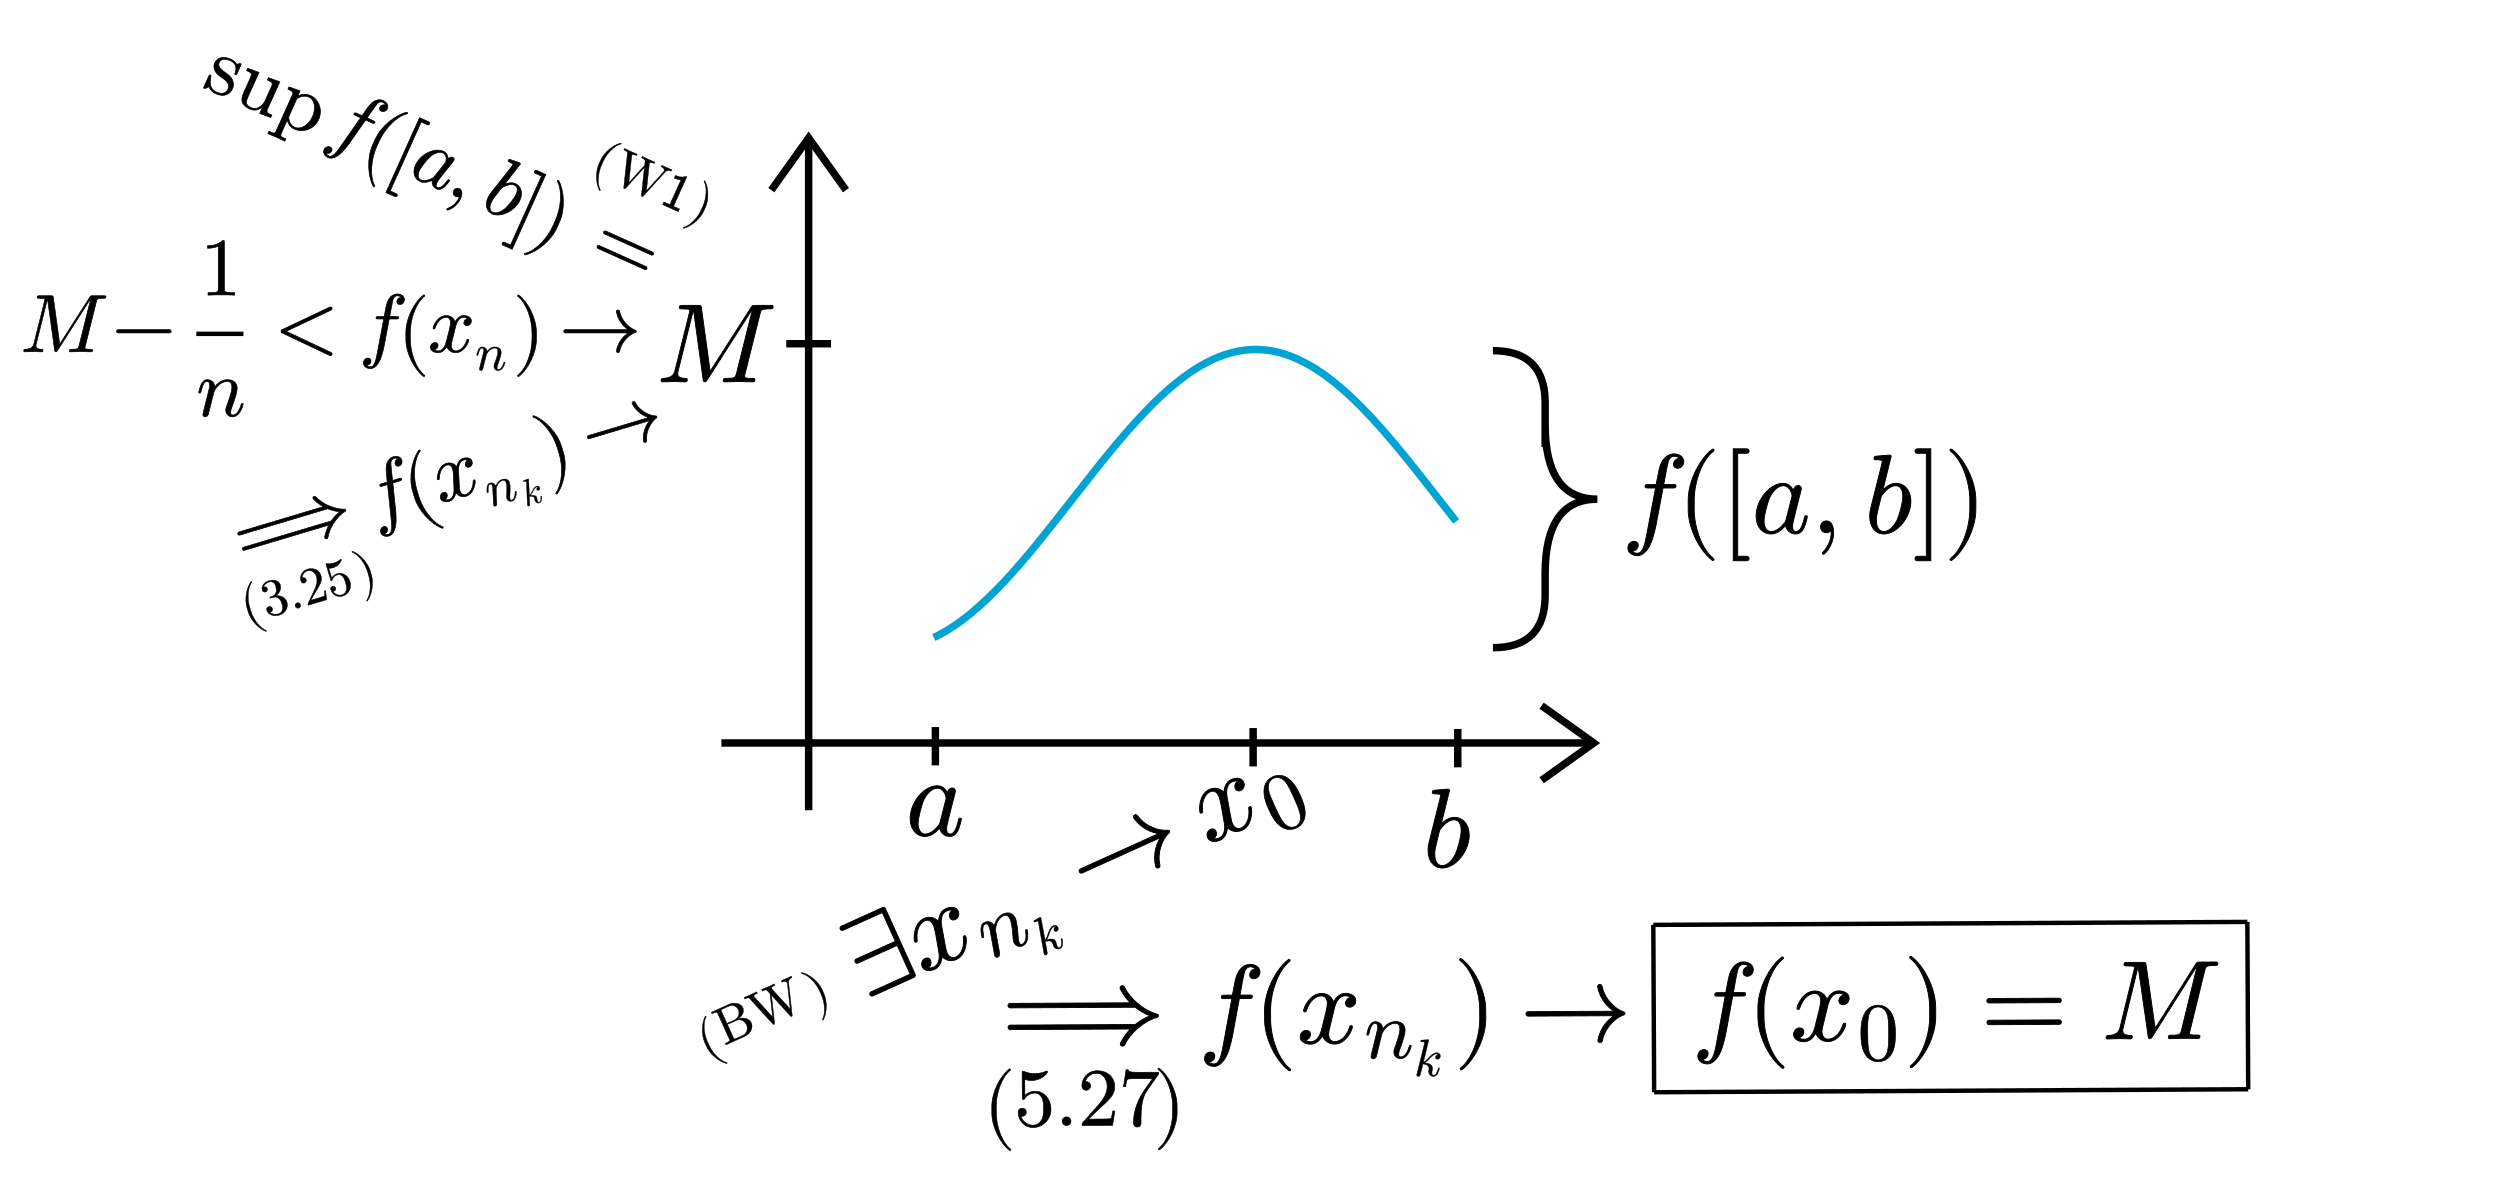 <svg xmlns="http://www.w3.org/2000/svg" xmlns:xlink="http://www.w3.org/1999/xlink" x="0" y="0" width="335" height="157.952" style="width: 335px;height:157.952px;background: transparent;fill: none;">
        
        
        <svg xmlns="http://www.w3.org/2000/svg" class="role-diagram-draw-area" style="overflow: visible;"><g class="shapes-region" style="stroke: black; fill: none;"><g class="composite-shape axis2d" style="stroke-width: 1; stroke: rgb(0, 0, 0); stroke-opacity: 1;"><path class="real" d=" M96.67,99.56 L213.57,99.56 M108.36,18.48 L108.36,108.57"/><path d=" M206.57,94.56 L213.57,99.56 L206.57,104.56"/><path d=" M103.36,25.48 L108.36,18.48 L113.36,25.48"/></g><g class="composite-shape"><path class="real" d=" M125.13,85.43 C131.61,82.37 137.57,74.75 143.75,66.83 C151.74,56.59 159.38,46.83 168.25,46.83 C177.11,46.83 184.76,56.59 192.75,66.83 C193.54,67.85 194.34,68.87 195.13,69.87" style="stroke-width: 1; stroke: rgb(0, 163, 211); stroke-opacity: 1;"/></g><g class="arrow-line"><path class="connection real" stroke-dasharray="" d="  M125.34,97.42 L125.34,102.56" style="stroke: rgb(0, 0, 0); stroke-width: 1; fill: none; fill-opacity: 1;"/></g><g class="arrow-line"><path class="connection real" stroke-dasharray="" d="  M195.34,97.68 L195.34,102.82" style="stroke: rgb(0, 0, 0); stroke-width: 1; fill: none; fill-opacity: 1;"/></g><g class="arrow-line"><path class="connection real" stroke-dasharray="" d="  M167.92,97.56 L167.92,102.7" style="stroke: rgb(0, 0, 0); stroke-width: 1; fill: none; fill-opacity: 1;"/></g><g class="arrow-line"><path class="connection real" stroke-dasharray="" d="  M105.36,46.06 L111.36,46.06" style="stroke: rgb(0, 0, 0); stroke-width: 1; fill: none; fill-opacity: 1;"/></g><g class="composite-shape"><path class="real" d=" M200.05,86.79 Q207.05,86.79 207.05,79.79 L207.05,76.89 Q207.05,66.89 214.05,66.89 Q207.05,66.89 207.05,56.89 M207.05,59.89 L207.05,53.99 Q207.05,46.99 200.05,46.99" style="stroke-width: 1; stroke: rgb(0, 0, 0); fill: none; fill-opacity: 1;"/></g><g/></g><g/><g/><g/></svg>
        <svg xmlns="http://www.w3.org/2000/svg" xmlns:xlink="http://www.w3.org/1999/xlink" width="793.992" height="156.762" style="width:793.992px;height:156.762px;font-family:LatinModern-Math, LatinModern, Asana-Math, Asana;background:transparent;"><g><g><g><g transform="matrix(1,0,0,1,121.363,111.921)"><path transform="matrix(0.015,0,0,-0.015,0,0)" d="M498 143C498 153 489 153 486 153C476 153 475 149 472 135C455 70 437 11 396 11C369 11 366 37 366 57C366 79 368 87 379 131L401 221L437 361C444 389 444 391 444 395C444 412 432 422 415 422C391 422 376 400 373 378C355 415 326 442 281 442C164 442 40 295 40 149C40 55 95 -11 173 -11C193 -11 243 -7 303 64C311 22 346 -11 394 -11C429 -11 452 12 468 44C485 80 498 143 498 143ZM361 332C361 326 359 320 358 315L308 119C303 101 303 99 288 82C244 27 203 11 175 11C125 11 111 66 111 105C111 155 143 278 166 324C197 383 242 420 282 420C347 420 361 338 361 332Z" stroke="rgb(0,0,0)" stroke-opacity="1" stroke-width="8" fill="rgb(0,0,0)" fill-opacity="1"/></g></g></g></g><g><g><g><g transform="matrix(1,0,0,1,190.653,116.153)"><path transform="matrix(0.015,0,0,-0.015,0,0)" d="M415 282C415 373 362 442 282 442C236 442 195 413 165 382L239 683C239 683 239 694 226 694C203 694 130 686 104 684C96 683 85 682 85 664C85 652 94 652 109 652C157 652 159 645 159 635C159 628 150 594 145 573L63 247C51 197 47 181 47 146C47 51 100 -11 174 -11C292 -11 415 138 415 282ZM343 326C343 267 310 152 292 114C259 47 213 11 174 11C140 11 107 38 107 112C107 131 107 150 123 213L145 305C151 327 151 329 160 340C209 405 254 420 280 420C316 420 343 390 343 326Z" stroke="rgb(0,0,0)" stroke-opacity="1" stroke-width="8" fill="rgb(0,0,0)" fill-opacity="1"/></g></g></g></g><g transform="matrix(0.911,-0.412,0.412,0.911,-35.761,68.845)"><g><g><g transform="matrix(1,0,0,1,106.422,121.822)"><path transform="matrix(0.015,0,0,-0.015,0,0)" d="" stroke="rgb(0,0,0)" stroke-opacity="1" stroke-width="8" fill="rgb(0,0,0)" fill-opacity="1"/></g></g><g><g transform="matrix(1,0,0,1,111.407,121.822)"><path transform="matrix(0.015,0,0,-0.015,0,0)" d="M500 20L500 664C500 675 491 684 480 684L76 684C65 684 56 675 56 664C56 653 65 644 76 644L460 644L460 362L76 362C65 362 56 353 56 342C56 331 65 322 76 322L460 322L460 40L76 40C65 40 56 31 56 20C56 9 65 0 76 0L480 0C491 0 500 9 500 20Z" stroke="rgb(0,0,0)" stroke-opacity="1" stroke-width="8" fill="rgb(0,0,0)" fill-opacity="1"/></g></g><g><g transform="matrix(1,0,0,1,119.75,121.822)"><path transform="matrix(0.015,0,0,-0.015,0,0)" d="M527 376C527 428 468 442 434 442C376 442 341 389 329 366C304 432 250 442 221 442C117 442 60 313 60 288C60 278 72 278 72 278C80 278 83 280 85 289C119 395 185 420 219 420C238 420 273 411 273 353C273 322 256 255 219 115C203 53 168 11 124 11C118 11 95 11 74 24C99 29 121 50 121 78C121 105 99 113 84 113C54 113 29 87 29 55C29 9 79 -11 123 -11C189 -11 225 59 228 65C240 28 276 -11 336 -11C439 -11 496 118 496 143C496 153 487 153 484 153C475 153 473 149 471 142C438 35 370 11 338 11C299 11 283 43 283 77C283 99 289 121 300 165L334 302C340 328 363 420 433 420C438 420 462 420 483 407C455 402 435 377 435 353C435 337 446 318 473 318C495 318 527 336 527 376Z" stroke="rgb(0,0,0)" stroke-opacity="1" stroke-width="8" fill="rgb(0,0,0)" fill-opacity="1"/></g></g><g><g><g><g><g transform="matrix(1,0,0,1,128.781,123.87)"><path transform="matrix(0.011,0,0,-0.011,0,0)" d="M571 143C571 153 562 153 559 153C549 153 549 150 544 135C524 67 491 11 442 11C425 11 418 21 418 44C418 69 427 93 436 115C455 168 497 278 497 335C497 402 454 442 382 442C292 442 243 378 226 355C221 411 180 442 134 442C88 442 69 403 59 385C43 351 29 292 29 288C29 278 41 278 41 278C51 278 52 279 58 301C75 372 95 420 131 420C151 420 162 407 162 374C162 353 159 342 146 290L88 59C85 44 79 21 79 16C79 -2 93 -11 108 -11C120 -11 138 -3 145 17C146 19 158 66 164 91L186 181C192 203 198 225 203 248L216 298C231 329 284 420 379 420C424 420 433 383 433 350C433 288 384 160 368 117C359 94 358 82 358 71C358 24 393 -11 440 -11C534 -11 571 135 571 143Z" stroke="rgb(0,0,0)" stroke-opacity="1" stroke-width="8" fill="rgb(0,0,0)" fill-opacity="1"/></g></g><g><g><g><g><g transform="matrix(1,0,0,1,135.393,126.309)"><path transform="matrix(0.007,0,0,-0.007,0,0)" d="M508 379C508 409 485 442 440 442C412 442 366 434 294 354C260 316 221 276 183 261L287 683C287 683 287 694 274 694C251 694 178 686 152 684C144 683 133 682 133 664C133 652 142 652 157 652C205 652 207 645 207 635L204 615L59 39C55 25 55 23 55 17C55 -6 75 -11 84 -11C97 -11 112 -2 118 10C123 19 168 204 174 229C208 226 290 210 290 144C290 137 290 133 287 123C285 111 283 99 283 88C283 29 323 -11 375 -11C405 -11 432 5 454 42C479 86 490 143 490 143C490 153 481 153 478 153C468 153 467 149 464 135C444 62 421 11 377 11C358 11 345 22 345 58C345 75 349 98 353 114C357 131 357 135 357 145C357 210 294 239 209 250C240 268 272 300 295 324C343 377 389 420 438 420C444 420 445 420 447 419C459 417 460 417 468 411C470 410 470 409 472 407C424 404 415 365 415 353C415 337 426 318 453 318C479 318 508 340 508 379Z" stroke="rgb(0,0,0)" stroke-opacity="1" stroke-width="8" fill="rgb(0,0,0)" fill-opacity="1"/></g></g></g></g></g></g></g></g><g><g><g transform="matrix(1,0,0,1,143.736,121.822)"><path transform="matrix(0.015,0,0,-0.015,0,0)" d="M943 250C943 256 939 261 934 263C877 282 833 322 797 367C769 403 748 447 739 494C737 503 729 510 719 510C708 510 699 501 699 490C699 489 700 487 700 486C710 433 733 384 766 342C788 314 814 290 844 270L78 270C67 270 58 261 58 250C58 239 67 230 78 230L844 230C814 210 788 186 766 158C733 116 710 67 700 14C700 13 699 11 699 10C699 -1 708 -10 719 -10C729 -10 737 -3 739 6C748 53 769 97 797 133C833 178 877 218 934 237C939 239 943 244 943 250Z" stroke="rgb(0,0,0)" stroke-opacity="1" stroke-width="8" fill="rgb(0,0,0)" fill-opacity="1"/></g></g></g><g><g transform="matrix(1,0,0,1,161.733,121.822)"><path transform="matrix(0.015,0,0,-0.015,0,0)" d="M527 376C527 428 468 442 434 442C376 442 341 389 329 366C304 432 250 442 221 442C117 442 60 313 60 288C60 278 72 278 72 278C80 278 83 280 85 289C119 395 185 420 219 420C238 420 273 411 273 353C273 322 256 255 219 115C203 53 168 11 124 11C118 11 95 11 74 24C99 29 121 50 121 78C121 105 99 113 84 113C54 113 29 87 29 55C29 9 79 -11 123 -11C189 -11 225 59 228 65C240 28 276 -11 336 -11C439 -11 496 118 496 143C496 153 487 153 484 153C475 153 473 149 471 142C438 35 370 11 338 11C299 11 283 43 283 77C283 99 289 121 300 165L334 302C340 328 363 420 433 420C438 420 462 420 483 407C455 402 435 377 435 353C435 337 446 318 473 318C495 318 527 336 527 376Z" stroke="rgb(0,0,0)" stroke-opacity="1" stroke-width="8" fill="rgb(0,0,0)" fill-opacity="1"/></g></g><g><g><g><g><g transform="matrix(1,0,0,1,170.764,124.465)"><path transform="matrix(0.011,0,0,-0.011,0,0)" d="M460 320C460 400 455 480 420 554C374 650 292 666 250 666C190 666 117 640 76 547C44 478 39 400 39 320C39 245 43 155 84 79C127 -2 200 -22 249 -22C303 -22 379 -1 423 94C455 163 460 241 460 320ZM377 332C377 257 377 189 366 125C351 30 294 0 249 0C210 0 151 25 133 121C122 181 122 273 122 332C122 396 122 462 130 516C149 635 224 644 249 644C282 644 348 626 367 527C377 471 377 395 377 332Z" stroke="rgb(0,0,0)" stroke-opacity="1" stroke-width="8" fill="rgb(0,0,0)" fill-opacity="1"/></g></g></g></g></g></g></g><g><g><g><g transform="matrix(1,0,0,1,2.716,47.144)"><path transform="matrix(0.011,0,0,-0.011,0,0)" d="M1044 672C1044 683 1034 683 1017 683L885 683C859 683 858 683 846 664L481 94L403 660C400 683 398 683 372 683L235 683C216 683 205 683 205 664C205 652 214 652 234 652C247 652 265 651 277 650C293 648 299 645 299 634C299 630 298 627 295 615L168 106C158 66 141 34 60 31C55 31 42 30 42 12C42 3 48 0 56 0C88 0 123 3 156 3C190 3 226 0 259 0C264 0 277 0 277 20C277 31 266 31 259 31C202 32 191 52 191 75C191 82 192 87 195 98L331 643L332 643L418 23C420 11 421 0 433 0C444 0 450 11 455 18L859 651L860 651L717 78C707 39 705 31 626 31C609 31 598 31 598 12C598 0 610 0 613 0L737 3C778 3 821 0 862 0C868 0 881 0 881 20C881 31 872 31 853 31C816 31 788 31 788 49C788 53 788 55 793 73L926 606C935 642 937 652 1012 652C1035 652 1044 652 1044 672Z" stroke="rgb(0,0,0)" stroke-opacity="1" stroke-width="8" fill="rgb(0,0,0)" fill-opacity="1"/></g></g><g><g transform="matrix(1,0,0,1,15.002,47.144)"><path transform="matrix(0.011,0,0,-0.011,0,0)" d="M722 250C722 261 713 270 702 270L76 270C65 270 56 261 56 250C56 239 65 230 76 230L702 230C713 230 722 239 722 250Z" stroke="rgb(0,0,0)" stroke-opacity="1" stroke-width="8" fill="rgb(0,0,0)" fill-opacity="1"/></g></g><g><g><g><g><g transform="matrix(1,0,0,1,26.832,39.546)"><path transform="matrix(0.011,0,0,-0.011,0,0)" d="M419 0L419 31L387 31C297 31 294 42 294 79L294 640C294 664 294 666 271 666C209 602 121 602 89 602L89 571C109 571 168 571 220 597L220 79C220 43 217 31 127 31L95 31L95 0C130 3 217 3 257 3C297 3 384 3 419 0Z" stroke="rgb(0,0,0)" stroke-opacity="1" stroke-width="8" fill="rgb(0,0,0)" fill-opacity="1"/></g></g></g></g><g><g><g><g transform="matrix(1,0,0,1,26.311,55.738)"><path transform="matrix(0.011,0,0,-0.011,0,0)" d="M571 143C571 153 562 153 559 153C549 153 549 150 544 135C524 67 491 11 442 11C425 11 418 21 418 44C418 69 427 93 436 115C455 168 497 278 497 335C497 402 454 442 382 442C292 442 243 378 226 355C221 411 180 442 134 442C88 442 69 403 59 385C43 351 29 292 29 288C29 278 41 278 41 278C51 278 52 279 58 301C75 372 95 420 131 420C151 420 162 407 162 374C162 353 159 342 146 290L88 59C85 44 79 21 79 16C79 -2 93 -11 108 -11C120 -11 138 -3 145 17C146 19 158 66 164 91L186 181C192 203 198 225 203 248L216 298C231 329 284 420 379 420C424 420 433 383 433 350C433 288 384 160 368 117C359 94 358 82 358 71C358 24 393 -11 440 -11C534 -11 571 135 571 143Z" stroke="rgb(0,0,0)" stroke-opacity="1" stroke-width="8" fill="rgb(0,0,0)" fill-opacity="1"/></g></g></g></g><line style="fill:none;stroke-width:0.595px;stroke:rgb(0, 0, 0);" x1="26.311" y1="44.736" x2="32.617" y2="44.736"/></g><g><g transform="matrix(1,0,0,1,36.802,47.144)"><path transform="matrix(0.011,0,0,-0.011,0,0)" d="M689 -9L141 250L689 509C713 520 696 556 671 545L90 270C73 262 73 238 90 230L671 -45C696 -56 713 -20 689 -9Z" stroke="rgb(0,0,0)" stroke-opacity="1" stroke-width="8" fill="rgb(0,0,0)" fill-opacity="1"/></g></g><g><g transform="matrix(1,0,0,1,48.121,47.144)"><path transform="matrix(0.011,0,0,-0.011,0,0)" d="M552 636C552 682 506 705 465 705C431 705 368 687 338 588C332 567 329 557 305 431L236 431C217 431 206 431 206 412C206 400 215 400 234 400L300 400L225 5C207 -92 190 -183 138 -183C134 -183 109 -183 90 -165C136 -162 145 -126 145 -111C145 -88 127 -76 108 -76C82 -76 53 -98 53 -136C53 -181 97 -205 138 -205C193 -205 233 -146 251 -108C283 -45 306 76 307 83L367 400L453 400C473 400 483 400 483 420C483 431 473 431 456 431L373 431C384 489 383 487 394 545C398 566 412 637 418 649C427 668 444 683 465 683C469 683 495 683 514 665C470 661 460 626 460 611C460 588 478 576 497 576C523 576 552 598 552 636Z" stroke="rgb(0,0,0)" stroke-opacity="1" stroke-width="8" fill="rgb(0,0,0)" fill-opacity="1"/></g></g><g><g transform="matrix(1,0,0,1,53.274,47.74)"><path transform="matrix(0.011,0,0,-0.011,0,0)" d="M332 -238C332 -235 330 -232 328 -230C224 -152 155 48 155 208L155 292C155 452 224 652 328 730C330 732 332 735 332 738C332 743 327 748 322 748C320 748 318 747 316 746C206 663 101 463 101 292L101 208C101 37 206 -163 316 -246C318 -247 320 -248 322 -248C327 -248 332 -243 332 -238Z" stroke="rgb(0,0,0)" stroke-opacity="1" stroke-width="8" fill="rgb(0,0,0)" fill-opacity="1"/></g></g><g><g transform="matrix(1,0,0,1,57.366,47.144)"><path transform="matrix(0.011,0,0,-0.011,0,0)" d="M527 376C527 428 468 442 434 442C376 442 341 389 329 366C304 432 250 442 221 442C117 442 60 313 60 288C60 278 72 278 72 278C80 278 83 280 85 289C119 395 185 420 219 420C238 420 273 411 273 353C273 322 256 255 219 115C203 53 168 11 124 11C118 11 95 11 74 24C99 29 121 50 121 78C121 105 99 113 84 113C54 113 29 87 29 55C29 9 79 -11 123 -11C189 -11 225 59 228 65C240 28 276 -11 336 -11C439 -11 496 118 496 143C496 153 487 153 484 153C475 153 473 149 471 142C438 35 370 11 338 11C299 11 283 43 283 77C283 99 289 121 300 165L334 302C340 328 363 420 433 420C438 420 462 420 483 407C455 402 435 377 435 353C435 337 446 318 473 318C495 318 527 336 527 376Z" stroke="rgb(0,0,0)" stroke-opacity="1" stroke-width="8" fill="rgb(0,0,0)" fill-opacity="1"/></g></g><g><g><g><g><g transform="matrix(1,0,0,1,63.681,49.584)"><path transform="matrix(0.007,0,0,-0.007,0,0)" d="M571 143C571 153 562 153 559 153C549 153 549 150 544 135C524 67 491 11 442 11C425 11 418 21 418 44C418 69 427 93 436 115C455 168 497 278 497 335C497 402 454 442 382 442C292 442 243 378 226 355C221 411 180 442 134 442C88 442 69 403 59 385C43 351 29 292 29 288C29 278 41 278 41 278C51 278 52 279 58 301C75 372 95 420 131 420C151 420 162 407 162 374C162 353 159 342 146 290L88 59C85 44 79 21 79 16C79 -2 93 -11 108 -11C120 -11 138 -3 145 17C146 19 158 66 164 91L186 181C192 203 198 225 203 248L216 298C231 329 284 420 379 420C424 420 433 383 433 350C433 288 384 160 368 117C359 94 358 82 358 71C358 24 393 -11 440 -11C534 -11 571 135 571 143Z" stroke="rgb(0,0,0)" stroke-opacity="1" stroke-width="8" fill="rgb(0,0,0)" fill-opacity="1"/></g></g></g></g></g><g><g transform="matrix(1,0,0,1,68.713,47.74)"><path transform="matrix(0.011,0,0,-0.011,0,0)" d="M288 208L288 292C288 463 183 663 73 746C71 747 69 748 67 748C62 748 57 743 57 738C57 735 59 732 61 730C165 652 234 452 234 292L234 208C234 48 165 -152 61 -230C59 -232 57 -235 57 -238C57 -243 62 -248 67 -248C69 -248 71 -247 73 -246C183 -163 288 37 288 208Z" stroke="rgb(0,0,0)" stroke-opacity="1" stroke-width="8" fill="rgb(0,0,0)" fill-opacity="1"/></g></g><g><g><g><g><g><g transform="matrix(1,0,0,1,74.898,47.144)"><path transform="matrix(0.011,0,0,-0.011,0,0)" d="M943 250C943 256 939 261 934 263C877 282 833 322 797 367C769 403 748 447 739 494C737 503 729 510 719 510C708 510 699 501 699 490C699 489 700 487 700 486C710 433 733 384 766 342C788 314 814 290 844 270L78 270C67 270 58 261 58 250C58 239 67 230 78 230L844 230C814 210 788 186 766 158C733 116 710 67 700 14C700 13 699 11 699 10C699 -1 708 -10 719 -10C729 -10 737 -3 739 6C748 53 769 97 797 133C833 178 877 218 934 237C939 239 943 244 943 250Z" stroke="rgb(0,0,0)" stroke-opacity="1" stroke-width="8" fill="rgb(0,0,0)" fill-opacity="1"/></g></g></g></g></g><g><g/></g></g></g></g><g transform="matrix(0.912,0.41,-0.41,0.912,14.129,-22.863)"><g><g><g><g/></g><g><g transform="matrix(1,0,0,1,25.823,26.127)"><path transform="matrix(0.011,0,0,-0.011,0,0)" d="M360 128C360 181 330 211 318 223C285 255 246 263 204 271C148 282 81 295 81 353C81 388 107 429 193 429C303 429 308 339 310 308C311 299 322 299 322 299C335 299 335 304 335 323L335 424C335 441 335 448 324 448C319 448 317 448 304 436C301 432 291 423 287 420C249 448 208 448 193 448C71 448 33 381 33 325C33 290 49 262 76 240C108 214 136 208 208 194C230 190 312 174 312 102C312 51 277 11 199 11C115 11 79 68 60 153C57 166 56 170 46 170C33 170 33 163 33 145L33 13C33 -4 33 -11 44 -11C49 -11 50 -10 69 9C71 11 71 13 89 32C133 -10 178 -11 199 -11C314 -11 360 56 360 128ZM929 0L929 31C859 31 851 38 851 87L851 442L704 431L704 400C774 400 782 393 782 344L782 166C782 79 734 11 661 11C577 11 573 58 573 110L573 442L426 431L426 400C504 400 504 397 504 308L504 158C504 80 504 -11 656 -11C712 -11 756 17 785 79L785 -11ZM1471 216C1471 343 1374 442 1262 442C1184 442 1142 398 1122 376L1122 442L978 431L978 400C1049 400 1056 394 1056 350L1056 -118C1056 -163 1045 -163 978 -163L978 -194L1090 -191L1203 -194L1203 -163C1136 -163 1125 -163 1125 -118L1125 50L1125 59C1130 43 1172 -11 1248 -11C1367 -11 1471 87 1471 216ZM1388 216C1388 95 1318 11 1244 11C1204 11 1166 31 1139 72C1125 93 1125 94 1125 114L1125 337C1154 388 1203 417 1254 417C1327 417 1388 329 1388 216Z" stroke="rgb(0,0,0)" stroke-opacity="1" stroke-width="8" fill="rgb(0,0,0)" fill-opacity="1"/></g></g></g><g><g transform="matrix(1,0,0,1,43.736,25.632)"><path transform="matrix(0.011,0,0,-0.011,0,0)" d="M552 636C552 682 506 705 465 705C431 705 368 687 338 588C332 567 329 557 305 431L236 431C217 431 206 431 206 412C206 400 215 400 234 400L300 400L225 5C207 -92 190 -183 138 -183C134 -183 109 -183 90 -165C136 -162 145 -126 145 -111C145 -88 127 -76 108 -76C82 -76 53 -98 53 -136C53 -181 97 -205 138 -205C193 -205 233 -146 251 -108C283 -45 306 76 307 83L367 400L453 400C473 400 483 400 483 420C483 431 473 431 456 431L373 431C384 489 383 487 394 545C398 566 412 637 418 649C427 668 444 683 465 683C469 683 495 683 514 665C470 661 460 626 460 611C460 588 478 576 497 576C523 576 552 598 552 636Z" stroke="rgb(0,0,0)" stroke-opacity="1" stroke-width="8" fill="rgb(0,0,0)" fill-opacity="1"/></g></g><g><g transform="matrix(1,0,0,1,48.889,26.227)"><path transform="matrix(0.011,0,0,-0.011,0,0)" d="M332 -238C332 -235 330 -232 328 -230C224 -152 155 48 155 208L155 292C155 452 224 652 328 730C330 732 332 735 332 738C332 743 327 748 322 748C320 748 318 747 316 746C206 663 101 463 101 292L101 208C101 37 206 -163 316 -246C318 -247 320 -248 322 -248C327 -248 332 -243 332 -238Z" stroke="rgb(0,0,0)" stroke-opacity="1" stroke-width="8" fill="rgb(0,0,0)" fill-opacity="1"/></g></g><g><g transform="matrix(1,0,0,1,52.981,26.227)"><path transform="matrix(0.011,0,0,-0.011,0,0)" d="M256 -230C256 -219 247 -210 236 -210L154 -210L154 710L236 710C247 710 256 719 256 730C256 741 247 750 236 750L114 750L114 -250L236 -250C247 -250 256 -241 256 -230Z" stroke="rgb(0,0,0)" stroke-opacity="1" stroke-width="8" fill="rgb(0,0,0)" fill-opacity="1"/></g></g><g><g transform="matrix(1,0,0,1,55.901,25.632)"><path transform="matrix(0.011,0,0,-0.011,0,0)" d="M498 143C498 153 489 153 486 153C476 153 475 149 472 135C455 70 437 11 396 11C369 11 366 37 366 57C366 79 368 87 379 131L401 221L437 361C444 389 444 391 444 395C444 412 432 422 415 422C391 422 376 400 373 378C355 415 326 442 281 442C164 442 40 295 40 149C40 55 95 -11 173 -11C193 -11 243 -7 303 64C311 22 346 -11 394 -11C429 -11 452 12 468 44C485 80 498 143 498 143ZM361 332C361 326 359 320 358 315L308 119C303 101 303 99 288 82C244 27 203 11 175 11C125 11 111 66 111 105C111 155 143 278 166 324C197 383 242 420 282 420C347 420 361 338 361 332Z" stroke="rgb(0,0,0)" stroke-opacity="1" stroke-width="8" fill="rgb(0,0,0)" fill-opacity="1"/></g></g><g><g transform="matrix(1,0,0,1,61.463,25.632)"><path transform="matrix(0.011,0,0,-0.011,0,0)" d="M203 1C203 67 178 106 139 106C106 106 86 81 86 53C86 26 106 0 139 0C151 0 164 4 174 13C177 15 179 16 179 16C179 16 181 15 181 1C181 -73 146 -133 113 -166C102 -177 102 -179 102 -182C102 -189 107 -193 112 -193C123 -193 203 -116 203 1Z" stroke="rgb(0,0,0)" stroke-opacity="1" stroke-width="8" fill="rgb(0,0,0)" fill-opacity="1"/></g></g><g><g transform="matrix(1,0,0,1,66.476,25.632)"><path transform="matrix(0.011,0,0,-0.011,0,0)" d="M415 282C415 373 362 442 282 442C236 442 195 413 165 382L239 683C239 683 239 694 226 694C203 694 130 686 104 684C96 683 85 682 85 664C85 652 94 652 109 652C157 652 159 645 159 635C159 628 150 594 145 573L63 247C51 197 47 181 47 146C47 51 100 -11 174 -11C292 -11 415 138 415 282ZM343 326C343 267 310 152 292 114C259 47 213 11 174 11C140 11 107 38 107 112C107 131 107 150 123 213L145 305C151 327 151 329 160 340C209 405 254 420 280 420C316 420 343 390 343 326Z" stroke="rgb(0,0,0)" stroke-opacity="1" stroke-width="8" fill="rgb(0,0,0)" fill-opacity="1"/></g></g><g><g transform="matrix(1,0,0,1,70.987,26.227)"><path transform="matrix(0.011,0,0,-0.011,0,0)" d="M164 -250L164 750L42 750C31 750 22 741 22 730C22 719 31 710 42 710L124 710L124 -210L42 -210C31 -210 22 -219 22 -230C22 -241 31 -250 42 -250Z" stroke="rgb(0,0,0)" stroke-opacity="1" stroke-width="8" fill="rgb(0,0,0)" fill-opacity="1"/></g></g><g><g transform="matrix(1,0,0,1,73.907,26.227)"><path transform="matrix(0.011,0,0,-0.011,0,0)" d="M288 208L288 292C288 463 183 663 73 746C71 747 69 748 67 748C62 748 57 743 57 738C57 735 59 732 61 730C165 652 234 452 234 292L234 208C234 48 165 -152 61 -230C59 -232 57 -235 57 -238C57 -243 62 -248 67 -248C69 -248 71 -247 73 -246C183 -163 288 37 288 208Z" stroke="rgb(0,0,0)" stroke-opacity="1" stroke-width="8" fill="rgb(0,0,0)" fill-opacity="1"/></g></g><g><g><g><g><g transform="matrix(1,0,0,1,77.999,15.256)"><path transform="matrix(0.007,0,0,-0.007,0,0)" d="M332 -238C332 -235 330 -232 328 -230C224 -152 155 48 155 208L155 292C155 452 224 652 328 730C330 732 332 735 332 738C332 743 327 748 322 748C320 748 318 747 316 746C206 663 101 463 101 292L101 208C101 37 206 -163 316 -246C318 -247 320 -248 322 -248C327 -248 332 -243 332 -238Z" stroke="rgb(0,0,0)" stroke-opacity="1" stroke-width="8" fill="rgb(0,0,0)" fill-opacity="1"/></g></g><g><g transform="matrix(1,0,0,1,80.864,15.256)"><path transform="matrix(0.007,0,0,-0.007,0,0)" d="M1009 652L1009 683C979 681 948 680 918 680L799 683L799 652C866 651 886 618 886 599C886 593 883 585 881 579L731 117L571 607C570 611 568 617 568 622C568 652 626 652 652 652L652 683C616 680 548 680 510 680L388 683L388 652C445 652 466 652 478 616L500 546L361 117L200 609C199 612 198 619 198 622C198 652 256 652 282 652L282 683C246 680 178 680 140 680L18 683L18 652C93 652 97 647 109 610L309 -3C312 -12 315 -22 328 -22C342 -22 344 -15 348 -2L513 506L679 -3C682 -12 685 -22 698 -22C712 -22 714 -15 718 -2L909 585C927 642 970 652 1009 652ZM1452 0L1452 58L1327 58L1327 678L1307 678C1248 617 1165 614 1117 612L1117 554C1150 555 1198 557 1248 578L1248 58L1123 58L1123 0Z" stroke="rgb(0,0,0)" stroke-opacity="1" stroke-width="8" fill="rgb(0,0,0)" fill-opacity="1"/></g></g><g><g transform="matrix(1,0,0,1,92.09,15.256)"><path transform="matrix(0.007,0,0,-0.007,0,0)" d="M288 208L288 292C288 463 183 663 73 746C71 747 69 748 67 748C62 748 57 743 57 738C57 735 59 732 61 730C165 652 234 452 234 292L234 208C234 48 165 -152 61 -230C59 -232 57 -235 57 -238C57 -243 62 -248 67 -248C69 -248 71 -247 73 -246C183 -163 288 37 288 208Z" stroke="rgb(0,0,0)" stroke-opacity="1" stroke-width="8" fill="rgb(0,0,0)" fill-opacity="1"/></g></g></g></g><g><g><g><g transform="matrix(1,0,0,1,82.389,25.632)"><path transform="matrix(0.011,0,0,-0.011,0,0)" d="M722 347C722 358 713 367 702 367L76 367C65 367 56 358 56 347C56 336 65 327 76 327L702 327C713 327 722 336 722 347ZM722 153C722 164 713 173 702 173L76 173C65 173 56 164 56 153C56 142 65 133 76 133L702 133C713 133 722 142 722 153Z" stroke="rgb(0,0,0)" stroke-opacity="1" stroke-width="8" fill="rgb(0,0,0)" fill-opacity="1"/></g></g></g></g><g><g/></g></g></g></g><g transform="matrix(0.958,-0.287,0.287,0.958,-15.765,19.628)"><g><g><g><g/></g><g><g><g><g transform="matrix(1,0,0,1,30.101,67.224)"><path transform="matrix(0.011,0,0,-0.011,0,0)" d="M1401 250C1401 256 1397 261 1392 263C1320 282 1258 323 1204 370C1160 409 1123 456 1096 509C1093 516 1086 520 1078 520C1067 520 1058 511 1058 500C1058 497 1059 494 1060 491C1084 445 1114 403 1149 367L76 367C65 367 56 358 56 347C56 336 65 327 76 327L1193 327C1233 295 1277 269 1325 250C1277 231 1233 205 1193 173L76 173C65 173 56 164 56 153C56 142 65 133 76 133L1149 133C1114 97 1084 55 1060 9C1059 6 1058 3 1058 0C1058 -11 1067 -20 1078 -20C1086 -20 1093 -16 1096 -9C1123 44 1160 91 1204 130C1258 177 1320 218 1392 237C1397 239 1401 244 1401 250Z" stroke="rgb(0,0,0)" stroke-opacity="1" stroke-width="8" fill="rgb(0,0,0)" fill-opacity="1"/></g></g></g></g><g><g><g><g transform="matrix(1,0,0,1,28.353,75.263)"><path transform="matrix(0.007,0,0,-0.007,0,0)" d="M332 -238C332 -235 330 -232 328 -230C224 -152 155 48 155 208L155 292C155 452 224 652 328 730C330 732 332 735 332 738C332 743 327 748 322 748C320 748 318 747 316 746C206 663 101 463 101 292L101 208C101 37 206 -163 316 -246C318 -247 320 -248 322 -248C327 -248 332 -243 332 -238Z" stroke="rgb(0,0,0)" stroke-opacity="1" stroke-width="8" fill="rgb(0,0,0)" fill-opacity="1"/></g></g><g><g transform="matrix(1,0,0,1,31.217,75.263)"><path transform="matrix(0.007,0,0,-0.007,0,0)" d="M457 171C457 253 394 331 290 352C372 379 430 449 430 528C430 610 342 666 246 666C145 666 69 606 69 530C69 497 91 478 120 478C151 478 171 500 171 529C171 579 124 579 109 579C140 628 206 641 242 641C283 641 338 619 338 529C338 517 336 459 310 415C280 367 246 364 221 363C213 362 189 360 182 360C174 359 167 358 167 348C167 337 174 337 191 337L235 337C317 337 354 269 354 171C354 35 285 6 241 6C198 6 123 23 88 82C123 77 154 99 154 137C154 173 127 193 98 193C74 193 42 179 42 135C42 44 135 -22 244 -22C366 -22 457 69 457 171ZM692 53C692 82 668 106 639 106C610 106 586 82 586 53C586 24 610 0 639 0C668 0 692 24 692 53ZM1227 174L1202 174C1197 144 1190 100 1180 85C1173 77 1107 77 1085 77L905 77L1011 180C1167 318 1227 372 1227 472C1227 586 1137 666 1015 666C902 666 828 574 828 485C828 429 878 429 881 429C898 429 933 441 933 482C933 508 915 534 880 534C872 534 870 534 867 533C890 598 944 635 1002 635C1093 635 1136 554 1136 472C1136 392 1086 313 1031 251L839 37C828 26 828 24 828 0L1199 0ZM1727 201C1727 320 1645 420 1537 420C1489 420 1446 404 1410 369L1410 564C1430 558 1463 551 1495 551C1618 551 1688 642 1688 655C1688 661 1685 666 1678 666C1678 666 1675 666 1670 663C1650 654 1601 634 1534 634C1494 634 1448 641 1401 662C1393 665 1389 665 1389 665C1379 665 1379 657 1379 641L1379 345C1379 327 1379 319 1393 319C1400 319 1402 322 1406 328C1417 344 1454 398 1535 398C1587 398 1612 352 1620 334C1636 297 1638 258 1638 208C1638 173 1638 113 1614 71C1590 32 1553 6 1507 6C1434 6 1377 59 1360 118C1363 117 1366 116 1377 116C1410 116 1427 141 1427 165C1427 189 1410 214 1377 214C1363 214 1328 207 1328 161C1328 75 1397 -22 1509 -22C1625 -22 1727 74 1727 201Z" stroke="rgb(0,0,0)" stroke-opacity="1" stroke-width="8" fill="rgb(0,0,0)" fill-opacity="1"/></g></g><g><g transform="matrix(1,0,0,1,44.285,75.263)"><path transform="matrix(0.007,0,0,-0.007,0,0)" d="M288 208L288 292C288 463 183 663 73 746C71 747 69 748 67 748C62 748 57 743 57 738C57 735 59 732 61 730C165 652 234 452 234 292L234 208C234 48 165 -152 61 -230C59 -232 57 -235 57 -238C57 -243 62 -248 67 -248C69 -248 71 -247 73 -246C183 -163 288 37 288 208Z" stroke="rgb(0,0,0)" stroke-opacity="1" stroke-width="8" fill="rgb(0,0,0)" fill-opacity="1"/></g></g></g></g></g><g><g transform="matrix(1,0,0,1,48.544,67.224)"><path transform="matrix(0.011,0,0,-0.011,0,0)" d="M552 636C552 682 506 705 465 705C431 705 368 687 338 588C332 567 329 557 305 431L236 431C217 431 206 431 206 412C206 400 215 400 234 400L300 400L225 5C207 -92 190 -183 138 -183C134 -183 109 -183 90 -165C136 -162 145 -126 145 -111C145 -88 127 -76 108 -76C82 -76 53 -98 53 -136C53 -181 97 -205 138 -205C193 -205 233 -146 251 -108C283 -45 306 76 307 83L367 400L453 400C473 400 483 400 483 420C483 431 473 431 456 431L373 431C384 489 383 487 394 545C398 566 412 637 418 649C427 668 444 683 465 683C469 683 495 683 514 665C470 661 460 626 460 611C460 588 478 576 497 576C523 576 552 598 552 636Z" stroke="rgb(0,0,0)" stroke-opacity="1" stroke-width="8" fill="rgb(0,0,0)" fill-opacity="1"/></g></g><g><g transform="matrix(1,0,0,1,53.697,67.82)"><path transform="matrix(0.011,0,0,-0.011,0,0)" d="M332 -238C332 -235 330 -232 328 -230C224 -152 155 48 155 208L155 292C155 452 224 652 328 730C330 732 332 735 332 738C332 743 327 748 322 748C320 748 318 747 316 746C206 663 101 463 101 292L101 208C101 37 206 -163 316 -246C318 -247 320 -248 322 -248C327 -248 332 -243 332 -238Z" stroke="rgb(0,0,0)" stroke-opacity="1" stroke-width="8" fill="rgb(0,0,0)" fill-opacity="1"/></g></g><g><g transform="matrix(1,0,0,1,57.789,67.224)"><path transform="matrix(0.011,0,0,-0.011,0,0)" d="M527 376C527 428 468 442 434 442C376 442 341 389 329 366C304 432 250 442 221 442C117 442 60 313 60 288C60 278 72 278 72 278C80 278 83 280 85 289C119 395 185 420 219 420C238 420 273 411 273 353C273 322 256 255 219 115C203 53 168 11 124 11C118 11 95 11 74 24C99 29 121 50 121 78C121 105 99 113 84 113C54 113 29 87 29 55C29 9 79 -11 123 -11C189 -11 225 59 228 65C240 28 276 -11 336 -11C439 -11 496 118 496 143C496 153 487 153 484 153C475 153 473 149 471 142C438 35 370 11 338 11C299 11 283 43 283 77C283 99 289 121 300 165L334 302C340 328 363 420 433 420C438 420 462 420 483 407C455 402 435 377 435 353C435 337 446 318 473 318C495 318 527 336 527 376Z" stroke="rgb(0,0,0)" stroke-opacity="1" stroke-width="8" fill="rgb(0,0,0)" fill-opacity="1"/></g></g><g><g><g><g><g transform="matrix(1,0,0,1,64.104,69.664)"><path transform="matrix(0.007,0,0,-0.007,0,0)" d="M571 143C571 153 562 153 559 153C549 153 549 150 544 135C524 67 491 11 442 11C425 11 418 21 418 44C418 69 427 93 436 115C455 168 497 278 497 335C497 402 454 442 382 442C292 442 243 378 226 355C221 411 180 442 134 442C88 442 69 403 59 385C43 351 29 292 29 288C29 278 41 278 41 278C51 278 52 279 58 301C75 372 95 420 131 420C151 420 162 407 162 374C162 353 159 342 146 290L88 59C85 44 79 21 79 16C79 -2 93 -11 108 -11C120 -11 138 -3 145 17C146 19 158 66 164 91L186 181C192 203 198 225 203 248L216 298C231 329 284 420 379 420C424 420 433 383 433 350C433 288 384 160 368 117C359 94 358 82 358 71C358 24 393 -11 440 -11C534 -11 571 135 571 143Z" stroke="rgb(0,0,0)" stroke-opacity="1" stroke-width="8" fill="rgb(0,0,0)" fill-opacity="1"/></g></g><g><g><g><g><g transform="matrix(1,0,0,1,68.727,70.965)"><path transform="matrix(0.005,0,0,-0.005,0,0)" d="M508 379C508 409 485 442 440 442C412 442 366 434 294 354C260 316 221 276 183 261L287 683C287 683 287 694 274 694C251 694 178 686 152 684C144 683 133 682 133 664C133 652 142 652 157 652C205 652 207 645 207 635L204 615L59 39C55 25 55 23 55 17C55 -6 75 -11 84 -11C97 -11 112 -2 118 10C123 19 168 204 174 229C208 226 290 210 290 144C290 137 290 133 287 123C285 111 283 99 283 88C283 29 323 -11 375 -11C405 -11 432 5 454 42C479 86 490 143 490 143C490 153 481 153 478 153C468 153 467 149 464 135C444 62 421 11 377 11C358 11 345 22 345 58C345 75 349 98 353 114C357 131 357 135 357 145C357 210 294 239 209 250C240 268 272 300 295 324C343 377 389 420 438 420C444 420 445 420 447 419C459 417 460 417 468 411C470 410 470 409 472 407C424 404 415 365 415 353C415 337 426 318 453 318C479 318 508 340 508 379Z" stroke="rgb(0,0,0)" stroke-opacity="1" stroke-width="8" fill="rgb(0,0,0)" fill-opacity="1"/></g></g></g></g></g></g></g></g><g><g transform="matrix(1,0,0,1,72.475,67.82)"><path transform="matrix(0.011,0,0,-0.011,0,0)" d="M288 208L288 292C288 463 183 663 73 746C71 747 69 748 67 748C62 748 57 743 57 738C57 735 59 732 61 730C165 652 234 452 234 292L234 208C234 48 165 -152 61 -230C59 -232 57 -235 57 -238C57 -243 62 -248 67 -248C69 -248 71 -247 73 -246C183 -163 288 37 288 208Z" stroke="rgb(0,0,0)" stroke-opacity="1" stroke-width="8" fill="rgb(0,0,0)" fill-opacity="1"/></g></g><g><g><g><g><g><g transform="matrix(1,0,0,1,78.66,67.224)"><path transform="matrix(0.011,0,0,-0.011,0,0)" d="M943 250C943 256 939 261 934 263C877 282 833 322 797 367C769 403 748 447 739 494C737 503 729 510 719 510C708 510 699 501 699 490C699 489 700 487 700 486C710 433 733 384 766 342C788 314 814 290 844 270L78 270C67 270 58 261 58 250C58 239 67 230 78 230L844 230C814 210 788 186 766 158C733 116 710 67 700 14C700 13 699 11 699 10C699 -1 708 -10 719 -10C729 -10 737 -3 739 6C748 53 769 97 797 133C833 178 877 218 934 237C939 239 943 244 943 250Z" stroke="rgb(0,0,0)" stroke-opacity="1" stroke-width="8" fill="rgb(0,0,0)" fill-opacity="1"/></g></g></g></g></g><g><g/></g></g></g></g><g><g><g><g transform="matrix(1,0,0,1,87.946,51.17)"><path transform="matrix(0.015,0,0,-0.015,0,0)" d="M1044 672C1044 683 1034 683 1017 683L885 683C859 683 858 683 846 664L481 94L403 660C400 683 398 683 372 683L235 683C216 683 205 683 205 664C205 652 214 652 234 652C247 652 265 651 277 650C293 648 299 645 299 634C299 630 298 627 295 615L168 106C158 66 141 34 60 31C55 31 42 30 42 12C42 3 48 0 56 0C88 0 123 3 156 3C190 3 226 0 259 0C264 0 277 0 277 20C277 31 266 31 259 31C202 32 191 52 191 75C191 82 192 87 195 98L331 643L332 643L418 23C420 11 421 0 433 0C444 0 450 11 455 18L859 651L860 651L717 78C707 39 705 31 626 31C609 31 598 31 598 12C598 0 610 0 613 0L737 3C778 3 821 0 862 0C868 0 881 0 881 20C881 31 872 31 853 31C816 31 788 31 788 49C788 53 788 55 793 73L926 606C935 642 937 652 1012 652C1035 652 1044 652 1044 672Z" stroke="rgb(0,0,0)" stroke-opacity="1" stroke-width="8" fill="rgb(0,0,0)" fill-opacity="1"/></g></g></g></g><g><g><g><g transform="matrix(1,0,0,1,217.346,71.39)"><path transform="matrix(0.015,0,0,-0.015,0,0)" d="M552 636C552 682 506 705 465 705C431 705 368 687 338 588C332 567 329 557 305 431L236 431C217 431 206 431 206 412C206 400 215 400 234 400L300 400L225 5C207 -92 190 -183 138 -183C134 -183 109 -183 90 -165C136 -162 145 -126 145 -111C145 -88 127 -76 108 -76C82 -76 53 -98 53 -136C53 -181 97 -205 138 -205C193 -205 233 -146 251 -108C283 -45 306 76 307 83L367 400L453 400C473 400 483 400 483 420C483 431 473 431 456 431L373 431C384 489 383 487 394 545C398 566 412 637 418 649C427 668 444 683 465 683C469 683 495 683 514 665C470 661 460 626 460 611C460 588 478 576 497 576C523 576 552 598 552 636Z" stroke="rgb(0,0,0)" stroke-opacity="1" stroke-width="8" fill="rgb(0,0,0)" fill-opacity="1"/></g></g><g><g transform="matrix(1,0,0,1,224.702,71.39)"><path transform="matrix(0.015,0,0,-0.015,0,0)" d="M332 -238C332 -235 330 -232 328 -230C224 -152 155 48 155 208L155 292C155 452 224 652 328 730C330 732 332 735 332 738C332 743 327 748 322 748C320 748 318 747 316 746C206 663 101 463 101 292L101 208C101 37 206 -163 316 -246C318 -247 320 -248 322 -248C327 -248 332 -243 332 -238Z" stroke="rgb(0,0,0)" stroke-opacity="1" stroke-width="8" fill="rgb(0,0,0)" fill-opacity="1"/></g></g><g><g transform="matrix(1,0,0,1,230.543,71.39)"><path transform="matrix(0.015,0,0,-0.015,0,0)" d="M256 -230C256 -219 247 -210 236 -210L154 -210L154 710L236 710C247 710 256 719 256 730C256 741 247 750 236 750L114 750L114 -250L236 -250C247 -250 256 -241 256 -230Z" stroke="rgb(0,0,0)" stroke-opacity="1" stroke-width="8" fill="rgb(0,0,0)" fill-opacity="1"/></g></g><g><g transform="matrix(1,0,0,1,234.719,71.39)"><path transform="matrix(0.015,0,0,-0.015,0,0)" d="M498 143C498 153 489 153 486 153C476 153 475 149 472 135C455 70 437 11 396 11C369 11 366 37 366 57C366 79 368 87 379 131L401 221L437 361C444 389 444 391 444 395C444 412 432 422 415 422C391 422 376 400 373 378C355 415 326 442 281 442C164 442 40 295 40 149C40 55 95 -11 173 -11C193 -11 243 -7 303 64C311 22 346 -11 394 -11C429 -11 452 12 468 44C485 80 498 143 498 143ZM361 332C361 326 359 320 358 315L308 119C303 101 303 99 288 82C244 27 203 11 175 11C125 11 111 66 111 105C111 155 143 278 166 324C197 383 242 420 282 420C347 420 361 338 361 332Z" stroke="rgb(0,0,0)" stroke-opacity="1" stroke-width="8" fill="rgb(0,0,0)" fill-opacity="1"/></g></g><g><g transform="matrix(1,0,0,1,242.662,71.39)"><path transform="matrix(0.015,0,0,-0.015,0,0)" d="M203 1C203 67 178 106 139 106C106 106 86 81 86 53C86 26 106 0 139 0C151 0 164 4 174 13C177 15 179 16 179 16C179 16 181 15 181 1C181 -73 146 -133 113 -166C102 -177 102 -179 102 -182C102 -189 107 -193 112 -193C123 -193 203 -116 203 1Z" stroke="rgb(0,0,0)" stroke-opacity="1" stroke-width="8" fill="rgb(0,0,0)" fill-opacity="1"/></g></g><g><g transform="matrix(1,0,0,1,249.833,71.39)"><path transform="matrix(0.015,0,0,-0.015,0,0)" d="M415 282C415 373 362 442 282 442C236 442 195 413 165 382L239 683C239 683 239 694 226 694C203 694 130 686 104 684C96 683 85 682 85 664C85 652 94 652 109 652C157 652 159 645 159 635C159 628 150 594 145 573L63 247C51 197 47 181 47 146C47 51 100 -11 174 -11C292 -11 415 138 415 282ZM343 326C343 267 310 152 292 114C259 47 213 11 174 11C140 11 107 38 107 112C107 131 107 150 123 213L145 305C151 327 151 329 160 340C209 405 254 420 280 420C316 420 343 390 343 326Z" stroke="rgb(0,0,0)" stroke-opacity="1" stroke-width="8" fill="rgb(0,0,0)" fill-opacity="1"/></g></g><g><g transform="matrix(1,0,0,1,256.269,71.39)"><path transform="matrix(0.015,0,0,-0.015,0,0)" d="M164 -250L164 750L42 750C31 750 22 741 22 730C22 719 31 710 42 710L124 710L124 -210L42 -210C31 -210 22 -219 22 -230C22 -241 31 -250 42 -250Z" stroke="rgb(0,0,0)" stroke-opacity="1" stroke-width="8" fill="rgb(0,0,0)" fill-opacity="1"/></g></g><g><g transform="matrix(1,0,0,1,260.445,71.39)"><path transform="matrix(0.015,0,0,-0.015,0,0)" d="M288 208L288 292C288 463 183 663 73 746C71 747 69 748 67 748C62 748 57 743 57 738C57 735 59 732 61 730C165 652 234 452 234 292L234 208C234 48 165 -152 61 -230C59 -232 57 -235 57 -238C57 -243 62 -248 67 -248C69 -248 71 -247 73 -246C183 -163 288 37 288 208Z" stroke="rgb(0,0,0)" stroke-opacity="1" stroke-width="8" fill="rgb(0,0,0)" fill-opacity="1"/></g></g></g></g><g transform="matrix(1,-0.005,0.005,1,-0.691,1.13)"><g><g><g><g/></g><g><g><g><g transform="matrix(1,0,0,1,134.245,139.507)"><path transform="matrix(0.015,0,0,-0.015,0,0)" d="M1401 250C1401 256 1397 261 1392 263C1320 282 1258 323 1204 370C1160 409 1123 456 1096 509C1093 516 1086 520 1078 520C1067 520 1058 511 1058 500C1058 497 1059 494 1060 491C1084 445 1114 403 1149 367L76 367C65 367 56 358 56 347C56 336 65 327 76 327L1193 327C1233 295 1277 269 1325 250C1277 231 1233 205 1193 173L76 173C65 173 56 164 56 153C56 142 65 133 76 133L1149 133C1114 97 1084 55 1060 9C1059 6 1058 3 1058 0C1058 -11 1067 -20 1078 -20C1086 -20 1093 -16 1096 -9C1123 44 1160 91 1204 130C1258 177 1320 218 1392 237C1397 239 1401 244 1401 250Z" stroke="rgb(0,0,0)" stroke-opacity="1" stroke-width="8" fill="rgb(0,0,0)" fill-opacity="1"/></g></g></g></g><g><g><g><g transform="matrix(1,0,0,1,131.743,151.004)"><path transform="matrix(0.011,0,0,-0.011,0,0)" d="M332 -238C332 -235 330 -232 328 -230C224 -152 155 48 155 208L155 292C155 452 224 652 328 730C330 732 332 735 332 738C332 743 327 748 322 748C320 748 318 747 316 746C206 663 101 463 101 292L101 208C101 37 206 -163 316 -246C318 -247 320 -248 322 -248C327 -248 332 -243 332 -238Z" stroke="rgb(0,0,0)" stroke-opacity="1" stroke-width="8" fill="rgb(0,0,0)" fill-opacity="1"/></g></g><g><g transform="matrix(1,0,0,1,135.835,150.409)"><path transform="matrix(0.011,0,0,-0.011,0,0)" d="M449 201C449 320 367 420 259 420C211 420 168 404 132 369L132 564C152 558 185 551 217 551C340 551 410 642 410 655C410 661 407 666 400 666C400 666 397 666 392 663C372 654 323 634 256 634C216 634 170 641 123 662C115 665 111 665 111 665C101 665 101 657 101 641L101 345C101 327 101 319 115 319C122 319 124 322 128 328C139 344 176 398 257 398C309 398 334 352 342 334C358 297 360 258 360 208C360 173 360 113 336 71C312 32 275 6 229 6C156 6 99 59 82 118C85 117 88 116 99 116C132 116 149 141 149 165C149 189 132 214 99 214C85 214 50 207 50 161C50 75 119 -22 231 -22C347 -22 449 74 449 201ZM692 53C692 82 668 106 639 106C610 106 586 82 586 53C586 24 610 0 639 0C668 0 692 24 692 53ZM1227 174L1202 174C1197 144 1190 100 1180 85C1173 77 1107 77 1085 77L905 77L1011 180C1167 318 1227 372 1227 472C1227 586 1137 666 1015 666C902 666 828 574 828 485C828 429 878 429 881 429C898 429 933 441 933 482C933 508 915 534 880 534C872 534 870 534 867 533C890 598 944 635 1002 635C1093 635 1136 554 1136 472C1136 392 1086 313 1031 251L839 37C828 26 828 24 828 0L1199 0ZM1763 644L1520 644C1398 644 1396 657 1392 676L1367 676L1334 470L1359 470C1362 486 1371 549 1384 561C1391 567 1469 567 1482 567L1689 567L1577 409C1487 274 1454 135 1454 33C1454 23 1454 -22 1500 -22C1546 -22 1546 23 1546 33L1546 84C1546 139 1549 194 1557 248C1561 271 1575 357 1619 419L1754 609C1763 621 1763 623 1763 644Z" stroke="rgb(0,0,0)" stroke-opacity="1" stroke-width="8" fill="rgb(0,0,0)" fill-opacity="1"/></g></g><g><g transform="matrix(1,0,0,1,154.511,151.004)"><path transform="matrix(0.011,0,0,-0.011,0,0)" d="M288 208L288 292C288 463 183 663 73 746C71 747 69 748 67 748C62 748 57 743 57 738C57 735 59 732 61 730C165 652 234 452 234 292L234 208C234 48 165 -152 61 -230C59 -232 57 -235 57 -238C57 -243 62 -248 67 -248C69 -248 71 -247 73 -246C183 -163 288 37 288 208Z" stroke="rgb(0,0,0)" stroke-opacity="1" stroke-width="8" fill="rgb(0,0,0)" fill-opacity="1"/></g></g></g></g></g><g><g transform="matrix(1,0,0,1,160.593,139.507)"><path transform="matrix(0.015,0,0,-0.015,0,0)" d="M552 636C552 682 506 705 465 705C431 705 368 687 338 588C332 567 329 557 305 431L236 431C217 431 206 431 206 412C206 400 215 400 234 400L300 400L225 5C207 -92 190 -183 138 -183C134 -183 109 -183 90 -165C136 -162 145 -126 145 -111C145 -88 127 -76 108 -76C82 -76 53 -98 53 -136C53 -181 97 -205 138 -205C193 -205 233 -146 251 -108C283 -45 306 76 307 83L367 400L453 400C473 400 483 400 483 420C483 431 473 431 456 431L373 431C384 489 383 487 394 545C398 566 412 637 418 649C427 668 444 683 465 683C469 683 495 683 514 665C470 661 460 626 460 611C460 588 478 576 497 576C523 576 552 598 552 636Z" stroke="rgb(0,0,0)" stroke-opacity="1" stroke-width="8" fill="rgb(0,0,0)" fill-opacity="1"/></g></g><g><g transform="matrix(1,0,0,1,167.95,139.507)"><path transform="matrix(0.015,0,0,-0.015,0,0)" d="M332 -238C332 -235 330 -232 328 -230C224 -152 155 48 155 208L155 292C155 452 224 652 328 730C330 732 332 735 332 738C332 743 327 748 322 748C320 748 318 747 316 746C206 663 101 463 101 292L101 208C101 37 206 -163 316 -246C318 -247 320 -248 322 -248C327 -248 332 -243 332 -238Z" stroke="rgb(0,0,0)" stroke-opacity="1" stroke-width="8" fill="rgb(0,0,0)" fill-opacity="1"/></g></g><g><g transform="matrix(1,0,0,1,173.791,139.507)"><path transform="matrix(0.015,0,0,-0.015,0,0)" d="M527 376C527 428 468 442 434 442C376 442 341 389 329 366C304 432 250 442 221 442C117 442 60 313 60 288C60 278 72 278 72 278C80 278 83 280 85 289C119 395 185 420 219 420C238 420 273 411 273 353C273 322 256 255 219 115C203 53 168 11 124 11C118 11 95 11 74 24C99 29 121 50 121 78C121 105 99 113 84 113C54 113 29 87 29 55C29 9 79 -11 123 -11C189 -11 225 59 228 65C240 28 276 -11 336 -11C439 -11 496 118 496 143C496 153 487 153 484 153C475 153 473 149 471 142C438 35 370 11 338 11C299 11 283 43 283 77C283 99 289 121 300 165L334 302C340 328 363 420 433 420C438 420 462 420 483 407C455 402 435 377 435 353C435 337 446 318 473 318C495 318 527 336 527 376Z" stroke="rgb(0,0,0)" stroke-opacity="1" stroke-width="8" fill="rgb(0,0,0)" fill-opacity="1"/></g></g><g><g><g><g><g transform="matrix(1,0,0,1,182.822,141.555)"><path transform="matrix(0.011,0,0,-0.011,0,0)" d="M571 143C571 153 562 153 559 153C549 153 549 150 544 135C524 67 491 11 442 11C425 11 418 21 418 44C418 69 427 93 436 115C455 168 497 278 497 335C497 402 454 442 382 442C292 442 243 378 226 355C221 411 180 442 134 442C88 442 69 403 59 385C43 351 29 292 29 288C29 278 41 278 41 278C51 278 52 279 58 301C75 372 95 420 131 420C151 420 162 407 162 374C162 353 159 342 146 290L88 59C85 44 79 21 79 16C79 -2 93 -11 108 -11C120 -11 138 -3 145 17C146 19 158 66 164 91L186 181C192 203 198 225 203 248L216 298C231 329 284 420 379 420C424 420 433 383 433 350C433 288 384 160 368 117C359 94 358 82 358 71C358 24 393 -11 440 -11C534 -11 571 135 571 143Z" stroke="rgb(0,0,0)" stroke-opacity="1" stroke-width="8" fill="rgb(0,0,0)" fill-opacity="1"/></g></g><g><g><g><g><g transform="matrix(1,0,0,1,189.435,143.994)"><path transform="matrix(0.007,0,0,-0.007,0,0)" d="M508 379C508 409 485 442 440 442C412 442 366 434 294 354C260 316 221 276 183 261L287 683C287 683 287 694 274 694C251 694 178 686 152 684C144 683 133 682 133 664C133 652 142 652 157 652C205 652 207 645 207 635L204 615L59 39C55 25 55 23 55 17C55 -6 75 -11 84 -11C97 -11 112 -2 118 10C123 19 168 204 174 229C208 226 290 210 290 144C290 137 290 133 287 123C285 111 283 99 283 88C283 29 323 -11 375 -11C405 -11 432 5 454 42C479 86 490 143 490 143C490 153 481 153 478 153C468 153 467 149 464 135C444 62 421 11 377 11C358 11 345 22 345 58C345 75 349 98 353 114C357 131 357 135 357 145C357 210 294 239 209 250C240 268 272 300 295 324C343 377 389 420 438 420C444 420 445 420 447 419C459 417 460 417 468 411C470 410 470 409 472 407C424 404 415 365 415 353C415 337 426 318 453 318C479 318 508 340 508 379Z" stroke="rgb(0,0,0)" stroke-opacity="1" stroke-width="8" fill="rgb(0,0,0)" fill-opacity="1"/></g></g></g></g></g></g></g></g><g><g transform="matrix(1,0,0,1,194.782,139.507)"><path transform="matrix(0.015,0,0,-0.015,0,0)" d="M288 208L288 292C288 463 183 663 73 746C71 747 69 748 67 748C62 748 57 743 57 738C57 735 59 732 61 730C165 652 234 452 234 292L234 208C234 48 165 -152 61 -230C59 -232 57 -235 57 -238C57 -243 62 -248 67 -248C69 -248 71 -247 73 -246C183 -163 288 37 288 208Z" stroke="rgb(0,0,0)" stroke-opacity="1" stroke-width="8" fill="rgb(0,0,0)" fill-opacity="1"/></g></g><g><g><g transform="matrix(1,0,0,1,203.618,139.507)"><path transform="matrix(0.015,0,0,-0.015,0,0)" d="M943 250C943 256 939 261 934 263C877 282 833 322 797 367C769 403 748 447 739 494C737 503 729 510 719 510C708 510 699 501 699 490C699 489 700 487 700 486C710 433 733 384 766 342C788 314 814 290 844 270L78 270C67 270 58 261 58 250C58 239 67 230 78 230L844 230C814 210 788 186 766 158C733 116 710 67 700 14C700 13 699 11 699 10C699 -1 708 -10 719 -10C729 -10 737 -3 739 6C748 53 769 97 797 133C833 178 877 218 934 237C939 239 943 244 943 250Z" stroke="rgb(0,0,0)" stroke-opacity="1" stroke-width="8" fill="rgb(0,0,0)" fill-opacity="1"/></g></g></g><g><g><g><g><g transform="matrix(1,0,0,1,226.702,139.507)"><path transform="matrix(0.015,0,0,-0.015,0,0)" d="M552 636C552 682 506 705 465 705C431 705 368 687 338 588C332 567 329 557 305 431L236 431C217 431 206 431 206 412C206 400 215 400 234 400L300 400L225 5C207 -92 190 -183 138 -183C134 -183 109 -183 90 -165C136 -162 145 -126 145 -111C145 -88 127 -76 108 -76C82 -76 53 -98 53 -136C53 -181 97 -205 138 -205C193 -205 233 -146 251 -108C283 -45 306 76 307 83L367 400L453 400C473 400 483 400 483 420C483 431 473 431 456 431L373 431C384 489 383 487 394 545C398 566 412 637 418 649C427 668 444 683 465 683C469 683 495 683 514 665C470 661 460 626 460 611C460 588 478 576 497 576C523 576 552 598 552 636Z" stroke="rgb(0,0,0)" stroke-opacity="1" stroke-width="8" fill="rgb(0,0,0)" fill-opacity="1"/></g></g><g><g transform="matrix(1,0,0,1,234.059,139.507)"><path transform="matrix(0.015,0,0,-0.015,0,0)" d="M332 -238C332 -235 330 -232 328 -230C224 -152 155 48 155 208L155 292C155 452 224 652 328 730C330 732 332 735 332 738C332 743 327 748 322 748C320 748 318 747 316 746C206 663 101 463 101 292L101 208C101 37 206 -163 316 -246C318 -247 320 -248 322 -248C327 -248 332 -243 332 -238Z" stroke="rgb(0,0,0)" stroke-opacity="1" stroke-width="8" fill="rgb(0,0,0)" fill-opacity="1"/></g></g><g><g transform="matrix(1,0,0,1,239.9,139.507)"><path transform="matrix(0.015,0,0,-0.015,0,0)" d="M527 376C527 428 468 442 434 442C376 442 341 389 329 366C304 432 250 442 221 442C117 442 60 313 60 288C60 278 72 278 72 278C80 278 83 280 85 289C119 395 185 420 219 420C238 420 273 411 273 353C273 322 256 255 219 115C203 53 168 11 124 11C118 11 95 11 74 24C99 29 121 50 121 78C121 105 99 113 84 113C54 113 29 87 29 55C29 9 79 -11 123 -11C189 -11 225 59 228 65C240 28 276 -11 336 -11C439 -11 496 118 496 143C496 153 487 153 484 153C475 153 473 149 471 142C438 35 370 11 338 11C299 11 283 43 283 77C283 99 289 121 300 165L334 302C340 328 363 420 433 420C438 420 462 420 483 407C455 402 435 377 435 353C435 337 446 318 473 318C495 318 527 336 527 376Z" stroke="rgb(0,0,0)" stroke-opacity="1" stroke-width="8" fill="rgb(0,0,0)" fill-opacity="1"/></g></g><g><g><g><g><g transform="matrix(1,0,0,1,248.93,142.15)"><path transform="matrix(0.011,0,0,-0.011,0,0)" d="M460 320C460 400 455 480 420 554C374 650 292 666 250 666C190 666 117 640 76 547C44 478 39 400 39 320C39 245 43 155 84 79C127 -2 200 -22 249 -22C303 -22 379 -1 423 94C455 163 460 241 460 320ZM377 332C377 257 377 189 366 125C351 30 294 0 249 0C210 0 151 25 133 121C122 181 122 273 122 332C122 396 122 462 130 516C149 635 224 644 249 644C282 644 348 626 367 527C377 471 377 395 377 332Z" stroke="rgb(0,0,0)" stroke-opacity="1" stroke-width="8" fill="rgb(0,0,0)" fill-opacity="1"/></g></g></g></g></g><g><g transform="matrix(1,0,0,1,255.078,139.507)"><path transform="matrix(0.015,0,0,-0.015,0,0)" d="M288 208L288 292C288 463 183 663 73 746C71 747 69 748 67 748C62 748 57 743 57 738C57 735 59 732 61 730C165 652 234 452 234 292L234 208C234 48 165 -152 61 -230C59 -232 57 -235 57 -238C57 -243 62 -248 67 -248C69 -248 71 -247 73 -246C183 -163 288 37 288 208Z" stroke="rgb(0,0,0)" stroke-opacity="1" stroke-width="8" fill="rgb(0,0,0)" fill-opacity="1"/></g></g><g><g transform="matrix(1,0,0,1,265.411,139.507)"><path transform="matrix(0.015,0,0,-0.015,0,0)" d="M722 347C722 358 713 367 702 367L76 367C65 367 56 358 56 347C56 336 65 327 76 327L702 327C713 327 722 336 722 347ZM722 153C722 164 713 173 702 173L76 173C65 173 56 164 56 153C56 142 65 133 76 133L702 133C713 133 722 142 722 153Z" stroke="rgb(0,0,0)" stroke-opacity="1" stroke-width="8" fill="rgb(0,0,0)" fill-opacity="1"/></g></g><g><g transform="matrix(1,0,0,1,281.576,139.507)"><path transform="matrix(0.015,0,0,-0.015,0,0)" d="M1044 672C1044 683 1034 683 1017 683L885 683C859 683 858 683 846 664L481 94L403 660C400 683 398 683 372 683L235 683C216 683 205 683 205 664C205 652 214 652 234 652C247 652 265 651 277 650C293 648 299 645 299 634C299 630 298 627 295 615L168 106C158 66 141 34 60 31C55 31 42 30 42 12C42 3 48 0 56 0C88 0 123 3 156 3C190 3 226 0 259 0C264 0 277 0 277 20C277 31 266 31 259 31C202 32 191 52 191 75C191 82 192 87 195 98L331 643L332 643L418 23C420 11 421 0 433 0C444 0 450 11 455 18L859 651L860 651L717 78C707 39 705 31 626 31C609 31 598 31 598 12C598 0 610 0 613 0L737 3C778 3 821 0 862 0C868 0 881 0 881 20C881 31 872 31 853 31C816 31 788 31 788 49C788 53 788 55 793 73L926 606C935 642 937 652 1012 652C1035 652 1044 652 1044 672Z" stroke="rgb(0,0,0)" stroke-opacity="1" stroke-width="8" fill="rgb(0,0,0)" fill-opacity="1"/></g></g></g></g><line style="fill:none;stroke-width:0.595px;stroke:rgb(0, 0, 0);" x1="221.615" y1="123.912" x2="301.218" y2="123.912"/><line style="fill:none;stroke-width:0.595px;stroke:rgb(0, 0, 0);" x1="221.615" y1="123.912" x2="221.615" y2="146.336"/><line style="fill:none;stroke-width:0.595px;stroke:rgb(0, 0, 0);" x1="301.218" y1="123.912" x2="301.218" y2="146.336"/><line style="fill:none;stroke-width:0.595px;stroke:rgb(0, 0, 0);" x1="221.615" y1="146.336" x2="301.218" y2="146.336"/></g></g></g><g transform="matrix(0.911,-0.412,0.412,0.911,-46.663,53.981)"><g><g><g transform="matrix(1,0,0,1,92.55,138.318)"><path transform="matrix(0.007,0,0,-0.007,0,0)" d="M332 -238C332 -235 330 -232 328 -230C224 -152 155 48 155 208L155 292C155 452 224 652 328 730C330 732 332 735 332 738C332 743 327 748 322 748C320 748 318 747 316 746C206 663 101 463 101 292L101 208C101 37 206 -163 316 -246C318 -247 320 -248 322 -248C327 -248 332 -243 332 -238Z" stroke="rgb(0,0,0)" stroke-opacity="1" stroke-width="8" fill="rgb(0,0,0)" fill-opacity="1"/></g></g><g><g transform="matrix(1,0,0,1,95.471,137.722)"><path transform="matrix(0.007,0,0,-0.007,0,0)" d="M651 183C651 270 569 345 458 357C555 376 624 440 624 514C624 601 532 683 402 683L36 683L36 652L60 652C137 652 139 641 139 605L139 78C139 42 137 31 60 31L36 31L36 0L428 0C561 0 651 89 651 183ZM527 514C527 450 478 366 367 366L222 366L222 612C222 645 224 652 271 652L395 652C492 652 527 567 527 514ZM551 184C551 113 499 31 396 31L271 31C224 31 222 38 222 71L222 344L410 344C509 344 551 251 551 184ZM1717 652L1717 683C1687 681 1656 680 1626 680L1507 683L1507 652C1574 651 1594 618 1594 599C1594 593 1591 585 1589 579L1439 117L1279 607C1278 611 1276 617 1276 622C1276 652 1334 652 1360 652L1360 683C1324 680 1256 680 1218 680L1096 683L1096 652C1153 652 1174 652 1186 616L1208 546L1069 117L908 609C907 612 906 619 906 622C906 652 964 652 990 652L990 683C954 680 886 680 848 680L726 683L726 652C801 652 805 647 817 610L1017 -3C1020 -12 1023 -22 1036 -22C1050 -22 1052 -15 1056 -2L1221 506L1387 -3C1390 -12 1393 -22 1406 -22C1420 -22 1422 -15 1426 -2L1617 585C1635 642 1678 652 1717 652Z" stroke="rgb(0,0,0)" stroke-opacity="1" stroke-width="8" fill="rgb(0,0,0)" fill-opacity="1"/></g></g><g><g transform="matrix(1,0,0,1,108.491,138.318)"><path transform="matrix(0.007,0,0,-0.007,0,0)" d="M288 208L288 292C288 463 183 663 73 746C71 747 69 748 67 748C62 748 57 743 57 738C57 735 59 732 61 730C165 652 234 452 234 292L234 208C234 48 165 -152 61 -230C59 -232 57 -235 57 -238C57 -243 62 -248 67 -248C69 -248 71 -247 73 -246C183 -163 288 37 288 208Z" stroke="rgb(0,0,0)" stroke-opacity="1" stroke-width="8" fill="rgb(0,0,0)" fill-opacity="1"/></g></g></g></g></svg>
</svg>